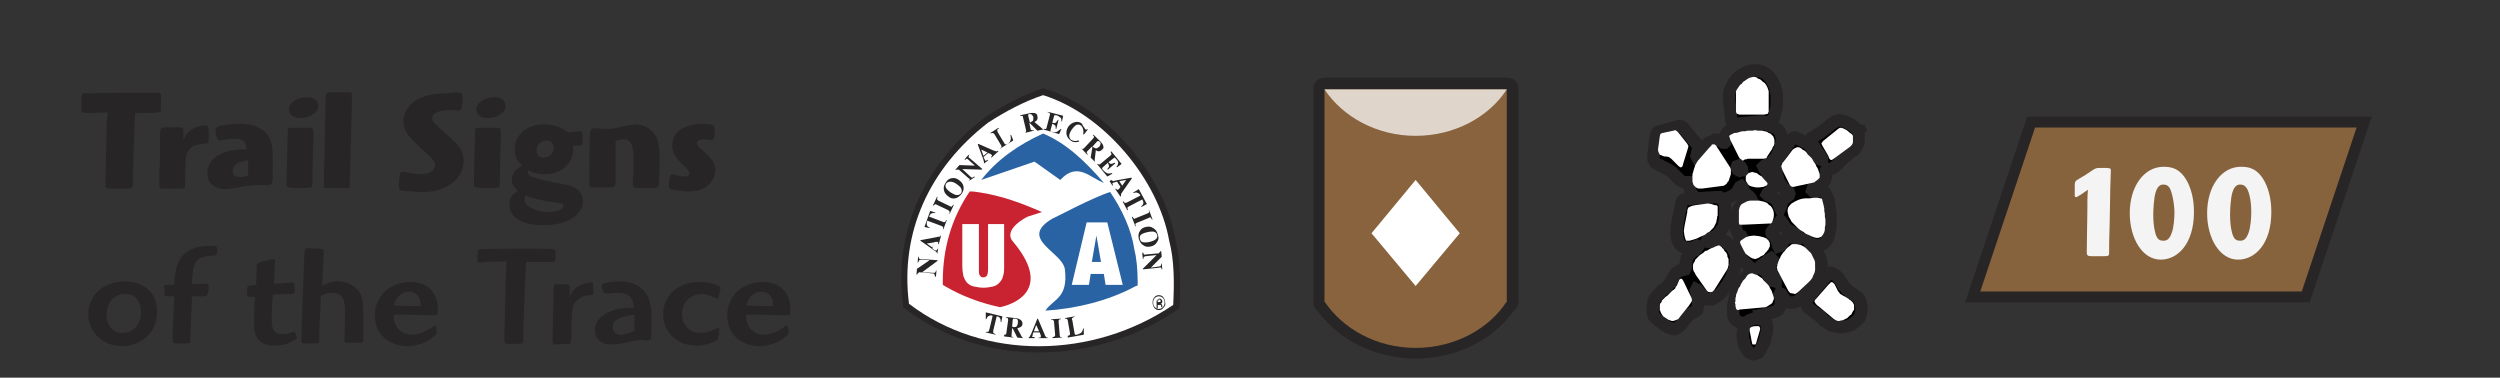 <?xml version="1.0" encoding="utf-8"?>
<!-- Generator: Adobe Illustrator 24.1.0, SVG Export Plug-In . SVG Version: 6.00 Build 0)  -->
<svg version="1.1" id="Layer_1" xmlns="http://www.w3.org/2000/svg" xmlns:xlink="http://www.w3.org/1999/xlink" x="0px" y="0px"
	 viewBox="0 0 436.2 65.9" style="enable-background:new 0 0 436.2 65.9;" xml:space="preserve">
<rect x="0" y="0" width="436.2" height="65.9" fill="#333333" stroke="none"/>
<style type="text/css">
	.st0{fill-rule:evenodd;clip-rule:evenodd;stroke:#272525;stroke-width:2.161;stroke-linecap:square;stroke-miterlimit:10;}
	
		.st1{fill-rule:evenodd;clip-rule:evenodd;fill:#FFFFFF;stroke:#FFFFFF;stroke-width:0;stroke-linecap:square;stroke-miterlimit:10;}
	
		.st2{fill-rule:evenodd;clip-rule:evenodd;fill:#918780;stroke:#272525;stroke-width:3.897;stroke-linejoin:round;stroke-miterlimit:10;}
	.st3{fill:#88633D;}
	.st4{fill-rule:evenodd;clip-rule:evenodd;fill:#FFFFFF;}
	.st5{fill-rule:evenodd;clip-rule:evenodd;fill:#DFD5CB;}
	.st6{fill:#918780;stroke:#918780;stroke-width:1.115;}
	.st7{fill:#87633D;stroke:#272525;stroke-width:1.899;}
	.st8{fill:#F4F4F4;}
	.st9{fill:#272525;}
	.st10{fill:#FFFFFF;}
	.st11{fill:#2963A3;}
	.st12{fill-rule:evenodd;clip-rule:evenodd;fill:#272525;}
	.st13{fill:#C92230;}
</style>
<g>
	<g>
		<path class="st0" d="M324.3,22.8l-0.6-0.5l-0.5-0.4l-0.5-0.3l-0.4-0.2l-0.4-0.2l-0.4-0.1l-0.4-0.1l-0.3,0l-0.3,0.1l-0.3,0.1
			l-0.3,0.2l-0.3,0.2l-0.3,0.2l-0.3,0.3l-0.4,0.3l-0.4,0.3l-0.4,0.3l-0.4,0.3l-0.5,0.3l-0.5,0.3l-0.3,0.2l-0.1,0.2l0,0.2l0.1,0.3
			l0.2,0.4l0.6,1l0.7,1l0.3,0.5l0,0.2l-0.3-0.1l-0.5-0.6l-0.8-1.1l-0.8-1l-1.8-0.9l-0.3-0.1l-0.2-0.1l-0.2,0l-0.2,0.1l-0.2,0.2
			l-0.2,0.3l-0.3,0.4l-2.1,2.9l-0.3,0.5l-0.1,0.4l0.1,0.4l0.5,1.9l0.1,0.4l0.2,0.4l0.3,0.4l0.3,0.4l0.3,0.3l0.3,0.2l0.4,0.3l0.1,0.3
			l-0.1,0.3l-0.4,0.3l-0.4,0.3l-0.3,0.4l-0.2,0.5l-0.1,0.5l-0.1,0.2l-0.1-0.2l-0.2-0.5l-0.1-0.4L310,35l-0.3-0.3l-0.3-0.2l-0.4-0.2
			l-0.5-0.2l-0.2-0.2l0.1-0.2l0.3-0.2l0.4-0.3l0.2-0.5l0-0.4l0-0.4l-0.1-0.3l-0.1-0.3l-0.2-0.3l-0.2-0.3l-0.2-0.3l-0.2-0.3l-0.2-0.3
			l-0.3-0.5l-0.1-0.2l0.2-0.2l0.3-0.1l0.2-0.1l0.3-0.1l0.3-0.2l0.3-0.3l0.3-0.3l0.3-0.4l0.2-0.4l0.2-0.4l0.2-0.5l0.2-0.5l0.1-0.5
			l0.1-0.5v-0.5l-0.1-0.4l-0.1-0.4l-0.2-0.4l-0.3-0.3l-0.4-0.3l-0.5-0.2l-0.6-0.2l-0.5-0.2l-0.2-0.2l0.2-0.2l0.5-0.1l0.4,0l0.2-0.2
			l0.2-0.4l0.1-0.4l0.1-0.4l0.1-0.4l0.1-0.4l0.1-0.5l0-0.5l0-0.5l0-0.5l0-0.5l-0.1-0.5l-0.1-0.5l-0.1-0.4l-0.2-0.4l-0.2-0.4
			l-0.2-0.4l-0.3-0.4l-0.3-0.3l-0.3-0.3l-0.4-0.2l-0.4-0.2l-0.4-0.1l-0.4-0.1l-0.4,0l-0.4,0l-0.4,0.1l-0.4,0.1l-0.4,0.2l-0.4,0.2
			l-0.4,0.2l-0.4,0.3l-0.3,0.3l-0.3,0.3l-0.3,0.4l-0.2,0.4l-0.2,0.4l-0.2,0.4l-0.1,0.4l-0.1,0.5l0,0.5l0,0.5l0.4,3.5l0.1,0.3
			l0.1,0.2l0.2,0.1l0.4,0l4.1-0.4l0.2,0l0.1,0.2l0,0.2l-0.2,0.1l-4.4,0.6l-0.3,0.1l-0.3,0.1l-0.2,0.1l-0.2,0.2l-0.2,0.2l-0.2,0.2
			l-0.1,0.2l-0.1,0.2l-0.1,0.3l0,0.3l0,0.3l0,0.3l-0.1,0.1l-0.2,0l-0.3-0.2l-0.2-0.1l-0.2-0.1l-0.2-0.1l-0.2,0l-0.2,0l-0.2,0
			l-0.2,0.1l-0.2,0.1l-0.2,0.1l-0.2,0.1l-0.2,0.1l-0.2,0.1l-0.2,0.2l-0.2,0.2l-0.2,0.2l-0.2,0.2l-0.2,0.2l-0.1,0.2l-0.1,0.2
			l-0.1,0.2l-0.4,0.6l-0.2,0.2l-0.1-0.2l0.1-0.4l0.1-0.5l0.1-0.4l0-0.4l-0.2-0.3l-2.1-2.5l-0.2-0.3l-0.2-0.2l-0.2-0.1l-0.2-0.1h-0.3
			l-0.3,0.1l-0.4,0.1l-2.5,0.7l-0.4,0.1l-0.2,0.2l-0.1,0.3l-0.1,0.4l-0.4,3.1l0,0.3l0,0.3l0,0.2l0.1,0.2l0.1,0.2l0.1,0.2l0.1,0.1
			l0.2,0.1l0.2,0.1l0.2,0.1l0.2,0.1l0.2,0.1l0.2,0.1l0.2,0.1l0.2,0.1l0.2,0.1l0.2,0.1l0.2,0.1l0.3,0.2l0.3,0.2l0.3,0.3l0.3,0.3
			l0.3,0.3l0.3,0.3l0.3,0.3l0.4,0.2l0.4,0.1l0.4,0l0.4,0l0,0.3l0,0.6l0.1,0.5l0.2,0.5l0.3,0.4l0.4,0.3l0.4,0.3l0.5,0.2l0.6,0.1
			l0.6,0.1l0.6,0l0.6,0l0.6-0.1l0.6-0.1l0.6-0.2l0.6-0.2l0.5-0.2l0.5-0.3l0.4-0.3l0.3-0.4l0.2-0.4l0.2-0.3l0.2-0.1l0.2,0.2l0.2,0.5
			l0.2,0.4l0.3,0.3l0.4,0.3l0.3,0.3l0.1,0.2l-0.2,0.1l-0.6,0.3l-0.3,0.2l-0.3,0.2l-0.3,0.3l-0.2,0.3l-0.2,0.3l-0.2,0.4l-0.1,0.4
			l-0.1,0.4l-0.1,0.4l0,0.4l0,0.4l0,0.4l0,0.4l0,0.3l0.1,0.3l0.1,0.3l0.1,0.2l0.1,0.2l0.1,0.1l0.1,0.1l0.3,0.1l0.1,0.2l-0.1,0.2
			l-0.3,0.4l-0.1,0.2l-0.1,0.2l-0.1,0.2l0,0.3l0,0.3l0,0.3l0.1,0.3l0.1,0.3l0.1,0.3l0.1,0.3l0.1,0.3l0.2,0.2l0.2,0.2l0.2,0.2
			l0.2,0.2l0.2,0.2l0.2,0.2l0.2,0.2l0.2,0.2l0.2,0.1l0.3,0.3l0.1,0.2l-0.1,0.2l-0.3,0.2l-0.3,0.2l-0.3,0.2l-0.3,0.3l-0.3,0.3
			l-0.3,0.3l-0.2,0.4l-0.2,0.4l-0.2,0.4l-0.2,0.4l-0.2,0.4l-0.2,0.5l-0.1,0.5l-0.1,0.5l-0.1,0.5l-0.1,0.4l0,0.4l0,0.4l0,0.4l0,0.4
			l0.1,0.3l0.1,0.3l0.2,0.3l0.3,0.2l0.3,0.2l0.4,0.1l0.4,0.1l0.5,0.1l0.5,0l0.5,0l0.5,0l0.5-0.1l0.5-0.1L307,55l0.5-0.1l0.5-0.1
			l0.5-0.1l0.4-0.1l0.4-0.1l0.3-0.1l0.3-0.1l0.3-0.2l0.2-0.3l0.2-0.4l0.1-0.4l0-0.5l0-0.4l-0.1-0.4l-0.1-0.3l0.1-0.2l0.2,0.1
			l0.3,0.5l0.2,0.3l0.2,0.2l0.2,0.2l0.2,0.1l0.2,0.1l0.2,0.1l0.2,0l0.2,0l0.2,0l0.3-0.1l0.2-0.1l0.2-0.1l0.3-0.1l0.2-0.2l0.2-0.2
			l0.2-0.2l0.2-0.2l0.2-0.2l0.2-0.2l0.2-0.2l0.4-0.4l0.3-0.4l0.3-0.4l0.3-0.4l0.3-0.4l0.2-0.4l0.2-0.4l0.2-0.4l0.1-0.4l0.1-0.4
			l0.1-0.4l0-0.4l0-0.4l-0.1-0.4l-0.1-0.4l-0.2-0.4l-0.2-0.4l-0.3-0.4l-0.3-0.4l-0.4-0.4l-0.3-0.3l-0.1-0.2l0.2,0l0.3,0.1l0.6,0.2
			l0.5,0l0.4-0.1l0.4-0.2l0.3-0.3l0.3-0.4l0.2-0.5l0.2-0.6l0.1-0.6l0.1-0.7l0-0.7l0-0.7l0-0.7l-0.1-0.7l-0.1-0.7l-0.1-0.6l-0.1-0.5
			l-0.2-0.5l-0.2-0.4l-0.2-0.3l-0.5-0.2l-0.5-0.1l-0.5,0.1l-0.5,0l-0.2-0.2l0.1-0.3l0.6-0.3l0.4-0.2l0.4-0.2l0.4-0.3l0.3-0.4
			l0.2-0.6l0-0.7l0-0.4l0.2-0.2l0.4-0.1l0.4-0.1l0.4-0.2l0.7-0.6l0.6-0.7l0.7-0.6l0.3-0.2l0.2-0.2l0.2-0.2l0.2-0.2l0.2-0.1l0.2-0.1
			l0.2-0.1l0.1-0.1l0.1-0.1l0.1-0.2l0.1-0.2l0.1-0.2l0.1-0.2l0.1-0.2l0.1-0.2l0-0.2l0-0.3l0-0.3l0-0.3l0-0.3v-0.5L324.3,22.8
			 M303.9,29.7l-0.3,0.1l-0.4-0.2l-0.2-0.3l0.1-0.3l0.3-0.1l0.3,0.2l0.2,0.3L303.9,29.7 M309.6,49l-0.4,0l-0.2-0.2l-0.3-0.6
			l-0.3-0.4l-0.3-0.4l-0.4-0.3l-0.4-0.3l-0.2-0.3l0.2-0.2l0.7-0.5l0.5-0.4l0.5-0.3l0.2,0.2l-0.1,0.4l-0.2,0.5l-0.1,0.4l0.1,0.7
			l0.3,0.6l0.3,0.6l0.1,0.2l0.1,0.2l0.1,0.1l0,0.1L309.6,49 M313.9,41.6l-0.5-0.1l-0.5-0.1h-0.6l-0.5,0.1l-0.5,0.4l-0.3,0.5
			l-0.2,0.3l-0.2,0.2l-0.3,0.1l-0.1-0.2l-0.1-0.5l-0.1-0.4l-0.2-0.4l-0.3-0.3l-0.3-0.3l-0.1-0.2l0-0.2l0.1-0.2l0.2-0.2l0.2-0.2
			l0.2-0.2l0.2-0.2l0.2-0.3l0.3-0.5l0.2-0.2l0.2,0.2l0.3,0.5l0.3,0.5l0.5,0.4l0.9,0.5l0.8,0.6l0.2,0.2l0,0.2L313.9,41.6z"/>
		<polygon class="st0" points="307.5,60.3 307.7,59.9 307.9,59.5 308,59.1 308.1,58.6 308.2,58.2 308.3,57.7 308.3,57.3 308.3,56.8 
			308.2,56.4 307.9,56 307.7,55.9 307.4,55.8 307.2,55.7 306.9,55.6 306.6,55.6 306.3,55.6 306,55.6 305.7,55.7 305.4,55.8 
			305.2,55.9 304.9,56.1 304.8,56.2 304.6,56.5 304.5,56.7 304.3,57 304.3,57.3 304.2,57.6 304.1,57.9 304.1,58.3 304.1,58.6 
			304.1,59 304.2,59.3 304.3,59.6 304.3,60 304.4,60.3 304.6,60.6 304.7,60.9 304.9,61.1 305,61.3 305.2,61.5 305.4,61.6 
			305.7,61.7 306,61.8 306.3,61.7 306.5,61.6 306.8,61.5 307,61.2 307.2,61 307.3,60.7 307.5,60.3 		"/>
		<polygon class="st0" points="300.9,35.3 300.6,35 300.3,34.7 300,34.4 299.7,34.4 299.2,34.4 294.8,34.7 294.5,34.7 294.2,34.8 
			293.9,34.8 293.8,34.9 293.6,35 293.5,35.2 293.4,35.4 293.3,35.7 293.3,36 292.8,38.2 292.8,38.5 292.7,38.8 292.7,39 
			292.6,39.3 292.6,39.6 292.6,40 292.6,40.3 292.5,40.6 292.6,40.9 292.6,41.2 292.6,41.5 292.7,41.8 292.8,42 292.9,42.3 
			293,42.5 293.2,42.7 293.4,42.9 293.6,43 293.9,43.2 294.2,43.2 294.6,43.3 295.1,43.3 295.8,43 296.1,42.9 296.3,43 296.1,43.3 
			295.7,43.7 295.4,43.8 295.2,44 295,44.2 294.8,44.4 294.6,44.6 294.5,44.8 294.3,45.1 294.3,45.3 294.2,45.6 294.2,45.8 
			294.1,46.1 294.2,46.4 294.1,46.8 294,47 293.6,47.1 293.1,47.2 292.8,47.4 292.5,47.6 292.3,47.8 292.1,48.1 292,48.4 
			291.8,48.7 291.6,49 291.5,49.3 291.2,49.6 290.9,49.9 290.7,50.2 290.4,50.4 290.1,50.6 289.9,50.8 289.7,51 289.5,51.2 
			289.3,51.4 289.1,51.6 289,51.8 288.9,51.9 288.7,52.1 288.6,52.4 288.5,52.6 288.5,52.9 288.4,53.2 288.4,53.5 288.4,53.8 
			288.4,54.2 288.4,54.7 288.6,55.2 289,55.6 289.6,56.1 290.2,56.6 290.7,56.9 291.2,57.2 291.6,57.3 291.9,57.4 292.2,57.4 
			292.5,57.3 292.7,57.2 292.9,57 293.1,56.8 293.4,56.6 293.6,56.3 293.8,56 294,55.7 294.3,55.4 294.6,55.1 294.9,54.8 
			295.3,54.6 295.8,54.3 296.1,54.1 296.2,53.7 296.3,53 296.3,52.4 296.2,51.8 296,51.2 295.9,50.7 296,50.5 296.2,50.6 
			296.7,51.2 297.1,51.6 297.4,52 297.9,52.2 298.3,52.2 298.7,52.2 299,52 299.4,51.8 299.7,51.6 300.1,51.3 300.4,51 300.7,50.6 
			301,50.2 301.3,49.8 301.6,49.3 301.8,48.9 302.1,48.4 302.3,47.9 302.4,47.5 302.6,47 302.7,46.6 302.8,46.2 302.9,45.8 
			302.9,45.5 303,45.2 302.9,44.9 302.9,44.6 302.8,44.3 302.7,44 302.5,43.7 302.4,43.4 302.2,43.2 302,42.9 301.7,42.7 
			301.5,42.5 301.2,42.3 301,42.1 300.7,42 300.4,41.9 300.1,41.8 299.8,41.8 299.5,41.8 299.2,41.9 298.9,42 298.4,42.2 298,42.2 
			297.8,42.1 297.9,41.9 298.3,41.7 298.5,41.6 298.7,41.6 298.9,41.5 299.1,41.3 299.3,41.2 299.5,41.1 299.7,40.9 299.8,40.8 
			300,40.6 300.2,40.4 300.3,40.2 300.4,40 300.6,39.8 300.7,39.6 300.8,39.4 300.8,39.1 300.9,38.9 300.9,38.7 301,38.5 301,38.2 
			301,35.8 300.9,35.3 		"/>
		<polygon class="st0" points="315.6,51.8 315.4,52.1 315.3,52.3 315.2,52.6 315.2,52.8 315.2,53 315.2,53.2 315.3,53.4 315.4,53.6 
			315.6,53.8 315.8,53.9 316,54.1 316.2,54.2 316.4,54.4 316.6,54.5 316.8,54.7 317.1,54.8 317.3,55 317.5,55.1 317.6,55.3 
			317.8,55.4 318.2,55.9 318.7,56.2 319.1,56.5 319.6,56.8 320.1,56.9 320.6,57 321.1,57.1 321.6,57 322.1,57 322.6,56.8 323,56.7 
			323.4,56.4 323.8,56.1 324.1,55.8 324.4,55.5 324.6,55 324.7,54.6 324.8,54.1 324.8,53.6 324.7,53.1 324.6,52.6 324.4,52.2 
			324.2,51.9 323.9,51.7 323.5,51.4 323.2,51.2 322.8,51 322.5,50.7 322.2,50.5 321.9,50.1 321.6,49.8 321.4,49.4 321.2,49.1 
			321,48.8 320.7,48.4 320.4,48.1 320.1,47.9 319.7,47.7 319.3,47.6 319.1,47.7 318.9,47.9 315.6,51.8 		"/>
		<polygon class="st1" points="306.3,60.1 306.1,60.1 305.8,60.1 305.7,59.9 305.3,57.8 305.3,57.5 305.3,57.3 305.5,57.1 305.7,57 
			306.2,56.9 306.6,56.9 306.9,56.9 307.1,57.2 307.1,57.5 306.4,59.9 306.3,60.1 		"/>
		<polygon class="st1" points="294.9,51.5 295.1,51.9 295.2,52.2 295.2,52.5 295.1,52.7 294.9,53 294.7,53.3 293.1,55.3 292.8,55.7 
			292.5,55.8 292,56 291.7,56 291.4,55.9 291.1,55.8 290.8,55.6 290.5,55.4 290.2,55.2 290,54.9 289.8,54.6 289.7,54.3 289.6,54.1 
			289.6,53.7 289.6,53.5 289.6,53.2 289.7,52.9 289.9,52.7 290,52.4 290.2,52.2 290.4,52 290.6,51.8 290.9,51.6 291.1,51.4 
			291.4,51.1 291.6,50.9 291.8,50.7 292.1,50.5 292.3,50.3 292.4,50 292.6,49.8 292.7,49.5 292.8,49.3 293,48.8 293.3,48.6 
			293.5,48.7 293.7,49 294.9,51.5 		"/>
		<polygon class="st1" points="317.1,53.3 316.8,53 316.7,52.8 316.6,52.7 316.6,52.5 316.7,52.3 316.9,52.1 319,49.7 319.4,49.3 
			319.6,49.2 319.8,49.3 320.1,49.6 320.4,50.2 320.7,50.8 321.1,51.3 321.3,51.4 321.6,51.6 321.8,51.7 322,51.8 322.3,52 
			322.5,52.1 322.7,52.3 322.9,52.4 323.1,52.6 323.3,52.8 323.4,53 323.5,53.2 323.5,53.4 323.5,53.7 323.5,54 323.4,54.2 
			323.3,54.3 323.2,54.5 323.1,54.7 323,54.9 322.8,55 322.6,55.2 322.5,55.3 322.3,55.5 322.1,55.6 321.9,55.7 321.7,55.8 
			321.5,55.9 321.3,55.9 321,56 320.8,56 320.6,56 320.4,55.9 320.2,55.8 320,55.7 317.5,53.6 317.1,53.3 		"/>
		<polygon class="st1" points="303.6,54 303.2,54.1 303,54 302.9,53.8 302.8,53.4 302.8,53.1 302.7,52.8 302.8,52.6 302.8,52.3 
			302.8,52 302.9,51.7 302.9,51.5 303,51.2 303.1,51 303.2,50.7 303.3,50.4 303.4,50.2 303.6,50 303.7,49.7 303.8,49.5 304,49.2 
			304.1,49 304.3,48.8 304.5,48.6 304.7,48.3 304.9,48 305.2,47.8 305.5,47.7 305.8,47.7 306,47.8 306.3,47.9 306.6,48 306.9,48.2 
			307.2,48.4 307.5,48.6 307.7,48.9 308,49.2 308.2,49.4 308.5,49.7 308.7,50 308.9,50.4 309.1,50.7 309.2,51 309.3,51.3 
			309.4,51.6 309.5,51.9 309.5,52.2 309.4,52.4 309.3,52.7 309.2,52.9 308.6,53.3 308.1,53.6 303.6,54 		"/>
		<polygon class="st1" points="313.4,51.2 313.2,51.3 312.8,51.2 312.7,51.2 312.3,51.1 312,50.7 310.1,47.1 310.1,46.9 310,46.7 
			310.1,46.4 310.1,46.2 310.2,45.9 310.3,45.6 310.4,45.3 310.6,45 310.7,44.7 310.9,44.4 311.1,44.1 311.4,43.8 311.6,43.5 
			311.8,43.3 312,43.1 312.3,42.9 312.5,42.7 312.7,42.6 312.9,42.6 313.1,42.6 313.5,42.6 313.9,42.7 314.3,42.8 314.7,43 
			315.1,43.3 315.4,43.6 315.7,43.9 316,44.2 316.2,44.6 316.4,45 316.6,45.4 316.7,45.8 316.7,46.3 316.7,46.7 316.7,47.1 
			316.6,47.6 316.4,48 316.2,48.5 315.9,48.9 315.5,49.3 313.8,50.9 313.4,51.2 		"/>
		<polygon class="st1" points="299.1,50.6 298.8,50.9 298.4,51 298,50.9 297.8,50.7 295.9,48 295.7,47.6 295.5,47.3 295.4,46.9 
			295.4,46.5 295.4,46.2 295.5,45.9 295.7,45.6 295.8,45.3 296.1,45 296.3,44.8 296.6,44.5 296.9,44.3 297.2,44.1 297.5,43.8 
			297.9,43.7 298.2,43.5 298.6,43.3 298.9,43.2 299.3,43 299.6,42.9 299.9,42.8 300.1,42.9 300.4,43.1 300.5,43.3 300.7,43.4 
			300.8,43.6 300.9,43.8 301.1,44 301.2,44.1 301.3,44.3 301.4,44.6 301.4,44.8 301.5,45 301.6,45.2 301.6,45.4 301.6,45.6 
			301.6,45.8 301.6,46 301.6,46.3 301.5,46.5 301.5,46.7 301.4,46.9 301.3,47.1 299.1,50.6 		"/>
		<polygon class="st1" points="306,41.1 306.9,41.2 307.7,41.4 308.2,41.6 308.6,42 308.7,42.2 308.8,42.4 308.8,42.6 308.8,42.8 
			308.8,43 308.7,43.2 308.6,43.4 308.5,43.6 308.3,43.8 308.2,44 308,44.1 307.9,44.3 307.7,44.5 307.5,44.6 307.3,44.7 
			307.1,44.8 307,44.9 306.8,45 306.3,45.2 305.8,45.1 305.4,44.9 305,44.6 304.6,44.3 304.3,43.8 304.1,43.4 303.9,43 303.7,42.6 
			303.6,42.3 303.7,42 304,41.8 304.6,41.4 305.2,41.2 306,41.1 		"/>
		<polygon class="st1" points="298,35.5 298.6,35.6 299.2,35.8 299.5,35.8 299.7,36 299.7,36.4 299.7,36.7 299.7,37 299.7,37.3 
			299.7,37.6 299.6,37.8 299.6,38.1 299.5,38.4 299.5,38.6 299.4,38.9 299.3,39.1 299.2,39.3 299.1,39.5 299,39.7 298.8,39.9 
			298.6,40.1 298.4,40.3 298.2,40.5 297.9,40.6 297.7,40.8 297.4,41 296.7,41.3 296.1,41.6 295.5,41.8 294.8,42 294.4,42 294.2,42 
			294.1,41.8 294,41.5 293.9,41.1 293.8,40.3 293.9,39.5 294.4,37 294.4,36.7 294.5,36.4 294.6,36.2 294.8,36.1 295,36 295.3,35.9 
			295.8,35.8 298,35.5 		"/>
		<polygon class="st1" points="314.3,34.7 315,34.6 315.8,34.6 316.5,34.5 317.2,34.5 317.6,34.6 317.9,34.7 318,35.1 318.1,35.5 
			318.2,35.9 318.3,36.4 318.3,36.8 318.4,37.3 318.4,37.8 318.5,38.3 318.5,38.7 318.5,39.2 318.4,39.7 318.4,40.1 318.3,40.5 
			318.1,40.9 317.8,41.3 317.3,41.5 316.9,41.5 316.5,41.4 316,41.2 315.6,41 315.1,40.8 314.7,40.5 314.2,40.2 313.8,39.9 
			313.4,39.5 313,39.1 312.6,38.7 312.4,38.3 312.1,37.8 312,37.4 311.9,37 311.9,36.6 312,36.2 312.3,35.8 312.6,35.5 313.1,35.2 
			313.7,34.9 314.3,34.7 		"/>
		<polygon class="st1" points="304.3,39.2 303.8,39.2 303.5,39.2 303.4,38.9 303.4,38.6 303.4,36.7 303.5,36.3 303.6,36 303.8,35.7 
			304.1,35.5 304.5,35.3 304.9,35.1 305.4,35 305.9,35 306.4,35 306.9,35 307.4,35.1 307.8,35.2 308.3,35.4 308.6,35.7 309,36 
			309.2,36.3 309.4,36.7 309.5,37.2 309.5,37.7 309.4,38.2 309.2,38.8 309,39 308.7,39 304.3,39.2 		"/>
		<polygon class="st1" points="301.8,29.1 301.9,29.3 302,29.6 302,29.8 302,30.1 302,30.4 301.9,30.7 301.8,31 301.7,31.3 
			301.6,31.6 301.4,31.8 301.3,32 301.1,32.2 300.9,32.3 300.8,32.4 297,32.9 296.7,32.9 296.3,32.9 296.1,32.8 295.9,32.7 
			295.7,32.5 295.5,32.3 295.4,32 295.3,31.7 295.3,31.4 295.3,31.1 295.3,30.8 295.3,30.4 295.4,30.1 295.5,29.7 295.6,29.4 
			295.7,29.1 295.8,28.8 295.9,28.6 296.1,28.3 296.2,28.1 298.2,25.8 298.4,25.6 298.6,25.4 298.7,25.2 298.9,25.2 299,25.2 
			299.2,25.2 299.3,25.3 299.5,25.5 299.6,25.7 299.8,26 301.8,29.1 		"/>
		<polygon class="st1" points="307.9,32.5 307.7,32.6 307,32.7 306.4,32.7 305.9,32.6 305.5,32.5 305.1,32.3 304.9,32 304.7,31.7 
			304.6,31.5 304.6,31.2 304.6,30.9 304.7,30.6 304.9,30.4 305.1,30.2 305.4,30.1 305.7,30 306.1,30.1 306.5,30.2 306.9,30.5 
			307.4,30.8 307.9,31.4 308.2,31.7 308.4,32 308.4,32.1 308.3,32.3 308,32.5 307.9,32.5 		"/>
		<polygon class="st1" points="311.2,30.1 311,29.7 310.9,29.4 310.8,29.1 310.8,28.9 310.9,28.7 311,28.4 311.2,28.2 312.8,26.1 
			313.1,25.9 313.5,25.7 313.9,25.7 314.3,25.9 314.5,26.1 314.7,26.2 315,26.4 315.2,26.6 315.4,26.9 315.6,27.1 315.9,27.4 
			316.1,27.6 316.3,27.9 316.4,28.1 316.6,28.4 316.8,28.7 316.9,29 317.1,29.3 317.2,29.5 317.3,29.8 317.4,30.1 317.5,30.4 
			317.5,30.7 317.5,31 317.3,31.2 317.1,31.4 316.8,31.6 316.6,31.8 316.2,31.9 313.4,32.5 313,32.6 312.7,32.6 312.5,32.5 
			312.3,32.3 312.1,31.9 311.2,30.1 		"/>
		<polygon class="st1" points="289.6,23.8 289.7,23.4 289.8,23.3 290.1,23.2 292,22.8 292.3,22.7 292.6,22.9 292.9,23.2 294.4,25.1 
			294.6,25.5 294.5,25.9 293.7,28.5 293.6,28.9 293.5,29.1 293.3,29.2 293.2,29.2 292.9,29 292.6,28.7 292.1,28.2 291.6,27.7 
			291.2,27.4 290.7,27.3 290.4,27.3 290.1,27.2 289.9,27.1 289.6,27 289.5,26.8 289.4,26.6 289.3,26.3 289.3,26 289.6,23.8 		"/>
		<polygon class="st1" points="317.8,25 318.1,24.6 320.7,22.5 321,22.3 321.3,22.3 321.6,22.4 322.2,22.7 322.8,23.2 323.1,23.4 
			323.3,23.7 323.3,24.1 323.3,24.5 323.3,24.9 323.1,25.3 322.8,25.6 319.8,27.8 319.6,27.9 319.4,27.9 319.2,27.7 319,27.2 
			317.9,25.3 317.8,25 		"/>
		<polygon class="st1" points="305.2,27.7 304.9,27.7 304.7,27.8 304.5,27.8 304.3,27.9 304.2,28 304,28 303.9,27.9 303.8,27.8 
			303.6,27.7 303.4,27.4 303.2,27 301.9,24.4 301.8,24 301.7,23.8 301.8,23.6 302,23.5 302.4,23.3 302.6,23.2 302.9,23.2 
			303.3,23.1 303.6,23 304,22.9 304.5,22.9 304.9,22.8 305.3,22.8 305.8,22.8 306.2,22.7 306.7,22.8 307.1,22.8 307.5,22.8 
			307.9,22.9 308.3,23 308.6,23.2 308.9,23.3 309.1,23.5 309.4,23.8 309.5,24.1 309.6,24.4 309.6,24.7 309.6,25.1 309.5,25.4 
			309.3,25.7 309.2,26 309,26.3 308.8,26.6 308.6,26.9 308.4,27.2 308.2,27.6 307.7,27.7 305.2,27.7 		"/>
		<polygon class="st1" points="303.2,19.9 303,19.8 302.9,19.5 302.9,19 302.9,16.2 302.9,15.9 303,15.7 303.2,15.4 303.4,15.1 
			303.6,14.8 303.9,14.6 304.1,14.3 304.4,14.1 304.7,13.9 305,13.7 305.2,13.6 305.5,13.5 306,13.4 306.5,13.5 306.7,13.7 
			307,13.8 307.2,13.9 307.4,14.1 307.6,14.3 307.8,14.4 308,14.6 308.2,14.9 308.3,15.1 308.4,15.3 308.5,15.6 308.6,15.9 
			308.6,16.2 308.6,19.5 308.5,19.7 308.4,19.9 308.2,19.9 307.8,20 307.1,20 303.5,20 303.2,19.9 		"/>
	</g>
	<g>
		<path class="st2" d="M263,52.6v-37h0c0,0,0,0,0-0.1h-31.9c0,0,0,0,0,0.1h0v37h0c0,0,0,0,0,0v0.1h0.1c3.2,4.7,9.1,7.9,15.8,7.9
			c6.8,0,12.7-3.2,15.8-7.9h0.1V52.6C263,52.6,263,52.6,263,52.6L263,52.6z"/>
		<rect x="231.1" y="15.6" class="st3" width="31.8" height="37.1"/>
		<polygon class="st4" points="254.7,40.7 247,49.9 239.3,40.7 247,31.4 		"/>
		<path class="st5" d="M231.1,15.6c3.2,4.8,9.1,8.1,15.9,8.1s12.8-3.3,15.9-8.1H231.1z"/>
		<path class="st3" d="M231.1,52.6c3.2,4.8,9.1,8.1,15.9,8.1s12.8-3.3,15.9-8.1H231.1z"/>
	</g>
	<g>
		<polygon class="st6" points="402.3,51.8 344.2,51.8 354.4,21.3 412.5,21.3 		"/>
		<polygon class="st7" points="402.3,51.8 344.2,51.8 354.4,21.3 412.5,21.3 		"/>
		<g>
			<path class="st8" d="M368.1,38.8c-0.1,3.5-0.1,3.6-0.1,5.1c0,0.7,0,0.8-0.9,0.8h-2.2c-0.7,0-0.8-0.2-0.8-0.7c0-1.6,0.1-6,0.1-6.9
				c0-1.9,0-2.7,0.1-4c-0.4,0.3-1.8,1.3-2.1,1.3c-0.1,0-0.2-0.1-0.2-0.3c0-0.5,0-0.7,0-1.5c0-0.9,0-1,0.9-1.5
				c0.4-0.2,1.5-0.9,2.2-1.4c0.5-0.3,0.6-0.4,1.3-0.4c1.9,0,1.9,0,1.9,0.5c0,0.5-0.1,2.6-0.1,3.1L368.1,38.8z"/>
			<path class="st8" d="M377,45.3c-3.2,0-5.4-3.7-5.4-8.1c0-4.7,2.5-8.1,5.9-8.1c1.3,0,2.9,0.2,4.2,2.7c0.8,1.6,1.1,3.4,1.1,5.2
				C382.8,42.5,380,45.3,377,45.3z M378.5,32.7c-0.3-0.4-0.6-0.5-1.1-0.5c-0.7,0-1.1,0.7-1.3,1.4c-0.3,1-0.4,3-0.4,3.9
				c0,1,0.1,2.2,0.3,2.9c0.3,1.4,0.8,1.6,1.5,1.6c0.5,0,1-0.2,1.4-1.3c0.4-1,0.5-2.7,0.5-3.8C379.3,34.7,378.8,33.1,378.5,32.7z"/>
			<path class="st8" d="M390.5,45.3c-3.2,0-5.4-3.7-5.4-8.1c0-4.7,2.5-8.1,5.9-8.1c1.3,0,2.9,0.2,4.2,2.7c0.8,1.6,1.1,3.4,1.1,5.2
				C396.3,42.5,393.5,45.3,390.5,45.3z M391.9,32.7c-0.3-0.4-0.6-0.5-1.1-0.5c-0.7,0-1.1,0.7-1.3,1.4c-0.3,1-0.4,3-0.4,3.9
				c0,1,0.1,2.2,0.3,2.9c0.3,1.4,0.8,1.6,1.5,1.6c0.5,0,1-0.2,1.4-1.3c0.4-1,0.5-2.7,0.5-3.8C392.8,34.7,392.3,33.1,391.9,32.7z"/>
		</g>
	</g>
	<g>
		<path class="st9" d="M16.4,19.7c-0.5,0-1.3,0-1.4,0c-0.6,0-0.8-0.1-0.8-0.7c0-0.6,0-2.3,0.1-2.5c0.1-0.2,0.2-0.2,1-0.2
			c1.3-0.1,6.8-0.1,7.4-0.1c1.9,0,3.6,0,4.9,0c0.4,0,0.5,0.1,0.5,0.6v2.3c0,0.2,0,0.4-0.4,0.5c-0.4,0.1-0.7,0.1-2.1,0.1l-2,0
			c-0.1,1.3-0.4,7.8-0.4,12c0,1,0,1.2-1.1,1.2c-0.4,0-2.1,0-2.5,0c-1.1,0-1.2-0.1-1.2-0.7c0,0,0.1-4.7,0.1-5.1
			c0.1-5.2,0.1-5.7,0.3-7.5L16.4,19.7z"/>
		<path class="st9" d="M32,24.4c0.4-0.8,0.9-1.7,2.2-2.2c0.7-0.3,1.4-0.3,1.7-0.3c0.5,0,0.5,0.3,0.5,1.3c0,0.1,0,0.7,0,1.5
			c0,0.2-0.1,0.3-0.3,0.3c-0.2,0-1.1,0.1-1.4,0.2c-1.8,0.3-2.2,1.6-2.3,2.6c0,0.6-0.1,1.5-0.1,3.3c0,0.2,0,1.2,0,1.4
			c0,0.4-0.3,0.4-1.1,0.4c-0.8,0-1.6,0-2.4,0c-0.8,0-1,0-1-0.7c0-0.6,0-3.2,0.1-3.8c0-3.7,0-5.3,0.1-5.8c0.1-0.2,0.1-0.4,1.6-0.4
			c0.4,0,2,0,2.2,0.1c0.2,0.1,0.2,0.5,0.2,0.7L32,24.4z"/>
		<path class="st9" d="M41,24.2c-1.3,0-2.4,0.3-2.7,0.3c-0.3,0-0.3-0.2-0.5-0.6c0-0.1-0.2-0.8-0.2-1.2c0-0.3,0.1-0.5,0.7-0.7
			c0.4-0.1,1.9-0.4,3.3-0.4c1.8,0,3.7,0.3,4.9,1.7c0.9,1,1.1,2.3,1.1,4.8c0,0.3,0,3.2-0.1,3.6c-0.1,0.5-0.4,0.6-0.8,0.6
			c-0.8,0-1.5,0-2.1,0c-1.8,0-4,0.7-5.2,0.7c-0.6,0-2-0.1-2.7-1.1c-0.4-0.5-0.5-1.2-0.5-1.7c0-1.7,1.4-4.3,6.8-4.1
			C43,24.9,42.6,24.2,41,24.2z M40.6,29.9c0,0.5,0.4,1,1.3,1c0.3,0,0.6,0,1.4-0.3c0-1.7,0-1.9,0-2.6C41.9,28.1,40.6,28.6,40.6,29.9z
			"/>
		<path class="st9" d="M54.6,26.8c0,0.7-0.1,3.9-0.1,4.6c0,0.9,0,1.2-0.3,1.3c-0.3,0.1-1.4,0.1-1.9,0.1c-2.2,0-2.3-0.1-2.3-0.7
			c0-1.9,0.2-8.9,0.2-9.3c0-0.5,0.1-0.5,1.3-0.5h2.7c0.4,0,0.5,0.3,0.5,1.2L54.6,26.8z M55.5,18.5c0,1.4-1.9,2.1-3.1,2.1
			c-1.4,0-2-0.8-2-1.5c0-1.3,1.7-2.1,3-2.1C54.7,16.9,55.5,17.5,55.5,18.5z"/>
		<path class="st9" d="M59.1,16.1l1,0c1,0,1.1,0,1.2,0.1c0.1,0.1,0.1,0.2,0.1,1.1c0,0.4,0,1.2-0.2,7.6c0,0.8-0.2,7.4-0.2,7.7
			c-0.1,0.2-0.2,0.2-0.7,0.2l-1.4,0c-0.3,0-1.9,0-2.1,0c-0.2,0-0.3-0.2-0.3-0.4c0-0.3,0-0.7,0.1-4.4c0-1.6,0.2-8.5,0.2-9.9
			c0-1.4,0-1.6,0.2-1.8c0.1-0.1,0.3-0.2,1-0.2L59.1,16.1z"/>
		<path class="st9" d="M80.7,16.7c0,0.3,0,0.9-0.1,1.7c-0.1,0.6-0.1,0.9-0.6,0.9c-0.3,0-0.7-0.1-1.7-0.1c-1.5,0-2.9,0.5-2.9,1.4
			c0,0.6,0.3,0.8,1.9,2.3c2.4,2.1,3.6,3.1,3.6,5.2c0,2.8-2.7,5.4-7.1,5.4c-1,0-2.2-0.1-3.4-0.2c-0.7-0.1-0.8-0.3-0.8-0.9
			c0-0.4,0.1-1.9,0.2-2.2c0.1-0.2,0.2-0.2,0.5-0.2c0.4,0,1.9,0.4,3.2,0.4c1.1,0,2.4-0.5,2.4-1.6c0-0.7-0.2-0.9-2.4-2.9
			c-2.5-2.3-3.1-3.2-3.1-4.7c0-2.1,1.7-4.9,7.3-4.9C80.2,16,80.7,16.1,80.7,16.7z"/>
		<path class="st9" d="M87.3,26.8c0,0.7-0.1,3.9-0.1,4.6c0,0.9,0,1.2-0.3,1.3c-0.3,0.1-1.4,0.1-1.9,0.1c-2.2,0-2.3-0.1-2.3-0.7
			c0-1.9,0.2-8.9,0.2-9.3c0-0.5,0.1-0.5,1.3-0.5h2.7c0.4,0,0.5,0.3,0.5,1.2L87.3,26.8z M88.2,18.5c0,1.4-1.9,2.1-3.1,2.1
			c-1.4,0-2-0.8-2-1.5c0-1.3,1.7-2.1,3-2.1C87.4,16.9,88.2,17.5,88.2,18.5z"/>
		<path class="st9" d="M101.3,22.9c0.2,0,0.3,0,0.3,0.4c0,0.7,0.1,1.3,0.1,1.5c0,0.3-0.1,0.5-0.3,0.6c-0.2,0-1.2,0-1.4,0
			c0,0.7,0.1,1.3-0.3,2.2c-0.4,1-1.7,2.8-4.6,2.8c-1.5,0-2.3-0.4-2.9-0.7c-0.1,0.1-0.1,0.2-0.1,0.4c0,0.7,1,0.9,3,1.4
			c0.6,0.1,3.3,0.7,3.9,0.8c1.2,0.3,2.7,0.9,2.7,2.8c0,2.6-3.1,4.2-6.9,4.2c-2.2,0-5.9-0.5-5.9-3.7c0-1.3,0.6-1.8,1.5-2.3
			c-0.4-0.4-1.1-0.9-1.1-1.9c0-1.5,1.3-2.2,1.8-2.5c-0.5-0.5-1.3-1.3-1.3-2.8c0-2.3,1.8-4.4,5.1-4.4c2.3,0,3.6,1,4.2,1.4
			C99,23.1,101.1,22.9,101.3,22.9z M91.5,34.8c0,1.1,1.8,2.2,4.1,2.2c1.2,0,2.7-0.3,2.7-1.1c0-0.4-0.3-0.4-1.5-0.6
			c-1.7-0.2-3.6-0.6-5.1-1.2C91.7,34.3,91.5,34.5,91.5,34.8z M93.6,26.2c0,1.3,1,1.3,1.3,1.3c0.8,0,1.7-0.5,1.7-1.7
			c0-1.3-1-1.3-1.3-1.3C94.3,24.6,93.6,25.3,93.6,26.2z"/>
		<path class="st9" d="M114.5,23.9c0.6,1.2,0.6,3.1,0.6,4.2c0,1.4-0.1,4.1-0.2,4.3c-0.2,0.4-0.5,0.4-2.2,0.4c-0.3,0-1.4,0-1.7,0
			c-0.4,0-0.6-0.1-0.6-0.7c0-0.5,0.1-1.3,0.1-1.8c0-1,0-2.3,0-3.3c0-1.5-0.4-2.7-1.6-2.7c-0.5,0-1,0.1-1.5,0.3c0,1.1,0,6.3,0,6.7
			c0,1.3,0,1.4-1.5,1.4c-0.7,0-1.3,0-2,0c-1,0-1.1-0.1-1.1-0.8c0-1.2,0.1-6.6,0.1-7.7c0-1.7,0.2-1.8,0.9-1.8c0.3,0,1.9,0.1,2.2,0.1
			c0.9,0,1.4-0.1,2.5-0.4c1.3-0.3,1.9-0.4,2.5-0.4C111.8,21.8,113.5,22,114.5,23.9z"/>
		<path class="st9" d="M124.7,22.8c0,0.5,0,0.8-0.1,1.2c-0.1,0.3-0.2,0.4-0.5,0.4c-0.4,0-0.7-0.1-1.4-0.1c-0.8,0-1.1,0.3-1.1,0.7
			c0,0.4,0.2,0.6,1.5,1.7c1.5,1.3,1.7,2.3,1.7,3c0,1.2-0.9,3.7-4.6,3.7c-1.1,0-2.3-0.2-2.8-0.3c-0.7-0.2-0.7-0.3-0.7-0.6
			c0-0.3,0.1-1.1,0.2-1.6c0.1-0.3,0.1-0.5,0.3-0.5c0.5,0,1.3,0.4,2.2,0.4c0.3,0,0.9,0,0.9-0.6c0-0.3-0.1-0.4-1.3-1.6
			c-1.7-1.6-1.7-2.7-1.7-3.3c0-2.1,1.8-3.7,5.5-3.7C124.7,21.7,124.7,21.8,124.7,22.8z"/>
		<path class="st9" d="M27.4,54.4c0,3.8-3,6-6.1,6c-3.4,0-5.9-2.5-5.9-5.6c0-2.9,2.2-5.7,6.6-5.7C24.7,49.2,27.4,50.7,27.4,54.4z
			 M18.6,54.9c0,2.1,1.2,3.2,2.8,3.2c2,0,3.2-1.7,3.2-3.6c0-1.2-0.5-3.2-2.7-3.2C19.2,51.3,18.6,53.6,18.6,54.9z"/>
		<path class="st9" d="M28.6,50.2c0-0.4,0.1-0.5,0.7-0.5c0.4,0,0.7,0,1.1,0c0.1-2.6,0.4-6.8,6.2-6.8c1.3,0,1.3,0.2,1.3,0.4
			c0,1.3-0.2,1.3-0.7,1.3c-1,0-2.4,0.2-3,1.1c-0.7,0.9-0.7,3.5-0.7,3.9c0.4,0,2-0.1,2.3-0.1c0.3,0,0.6,0,0.6,0.6
			c0,1.6-0.5,1.6-0.8,1.6h-2.1c-0.1,2-0.2,5.3-0.3,7.2c0,0.9,0,1-0.6,1c-0.3,0-1.8,0-2,0c-0.4,0-0.5-0.1-0.5-0.7
			c0-1.2,0.3-7,0.3-7.5c-1.5,0-1.7,0-1.7-0.5V50.2z"/>
		<path class="st9" d="M44.3,56.3c0-1.5,0.1-3,0.2-4.5c-0.4,0-0.9,0-1.1,0c-0.3,0-0.3-0.1-0.3-0.7c0-0.6,0-1.1,0.2-1.2
			c0.2-0.1,1.1-0.2,1.4-0.2c0-0.5,0.1-3,0.1-3.5c0-0.3,0.3-0.4,1.9-0.8c0.7-0.1,0.9-0.2,1-0.2c0.2,0,0.3,0.1,0.3,0.4
			c0,0.6-0.2,3.3-0.2,3.9c0.8,0,2.5-0.2,3.1-0.2c0.4,0,0.5,0.1,0.5,0.6v1c0,0.3-0.1,0.4-1.1,0.4c-0.6,0-2.3,0.1-2.7,0.1
			c-0.1,1.4-0.2,2.8-0.2,4.1c0,1.4,0,2.8,2,2.8c0.9,0,1.7-0.4,1.9-0.4c0.2,0,0.5,0.9,0.5,1c0,0.4-1.9,1.4-3.7,1.4
			C44.3,60.5,44.3,57.3,44.3,56.3z"/>
		<path class="st9" d="M55.8,43.4c0.6,0,0.7,0.2,0.7,0.6c0,0-0.2,4.5-0.3,5.9c0.7-0.4,1.4-0.8,2.7-0.8c1.9,0,3.4,1,4,2.2
			c0.5,1.1,0.5,1.9,0.5,6l0,1.1c0,1.4,0,1.4-0.6,1.4l-1.6,0c-1.1,0-1.1,0-1.1-0.4c0-0.7,0.1-3.8,0.1-4.4c0-2.2,0-3.9-2.3-3.9
			c-0.7,0-1.2,0.2-1.9,0.5c-0.1,2.2-0.3,5.3-0.3,7.4c0,0.9,0,0.9-1,0.9c-0.2,0-1.6,0-1.8,0c-0.3,0-0.3-0.2-0.3-0.5
			c0-3,0.3-9.6,0.5-14.8c0-1.2,0.2-1.3,0.7-1.3L55.8,43.4z"/>
		<path class="st9" d="M71.9,58.4c1.1,0,2.1-0.4,3-1c0.1-0.1,0.9-0.6,1-0.6c0.1,0,0.1,0.1,0.2,0.3c0,0.1,0.1,0.7,0.1,0.8
			c0,0.2,0,0.4-0.6,0.9c-1.3,1-2.9,1.6-4.5,1.6c-2.3,0-5.7-1.4-5.7-5.3c0-3.8,3-5.9,6.2-5.9c3.4,0,4.8,2.3,4.8,4.7
			c0,0.1,0,0.8-0.1,1c0,0.1-0.6,0.1-0.9,0.1c-0.7,0-4.1-0.1-4.8-0.1c-0.6,0-1,0-1.9,0C68.6,57.5,70.5,58.4,71.9,58.4z M73.4,53.4
			c0-0.4,0-0.9-0.2-1.3c-0.3-0.7-0.9-1.2-1.8-1.2c-0.4,0-2.1,0.1-2.7,2.4C70.3,53.4,70.5,53.4,73.4,53.4z"/>
		<path class="st9" d="M83.7,45.8c-0.3,0-0.4-0.2-0.4-0.5c0-0.2,0-1.5,0.1-1.6c0.1-0.2,0.4-0.2,0.7-0.2c1.4-0.1,2.2-0.1,6-0.1l3.5,0
			c0.4,0,2.7,0,3,0.1c0.3,0,0.3,0.3,0.3,0.4l0,1.3c0,0.3-0.1,0.5-0.9,0.5h-4.2c-0.1,1.6-0.5,9.8-0.5,13.3c0,0.8-0.1,0.9-0.2,0.9
			C91.1,60,90.1,60,89.9,60c-0.2,0-1.4,0-1.6,0C88,59.8,88,59.6,88,59.3c0-0.7,0.1-3.8,0.1-4.5c0-1.3,0.2-8.5,0.3-9.2
			c-0.9,0-3.3,0.1-3.4,0.1L83.7,45.8z"/>
		<path class="st9" d="M99.6,59.1c0,0.7,0,0.8-0.3,0.9c-0.2,0-2,0.1-2.3,0.1c-0.5,0-0.6-0.2-0.6-0.8l0.2-8.7c0-0.8,0-0.9,0.3-1
			c0.2,0,1.2,0,1.8,0c0.7,0,0.7,0.1,0.7,0.6c0,0.2,0,1.3,0,1.6c0.2-0.5,0.6-1.4,1.8-2c1-0.5,2-0.5,2-0.5c0.3,0,0.3,0.1,0.3,0.4
			c0,0.1,0,1.5,0,1.6c0,0.2-0.1,0.2-0.7,0.2c-0.9,0.1-2.4,0.6-2.8,2c-0.3,0.9-0.3,2.7-0.3,4.8V59.1z"/>
		<path class="st9" d="M106.1,54.5c1.5-0.7,3-0.8,4.5-0.8c-0.1-2.4-1.6-2.6-2.8-2.6c-0.6,0-0.8,0-1.6,0.1c-0.2,0-0.4,0-0.5,0
			c-0.3,0-0.4-0.1-0.5-0.4c0-0.1-0.2-0.7-0.2-0.9c0-0.3,0.2-0.4,0.6-0.5c0.4-0.1,1.4-0.3,2.6-0.3c3.3,0,4.4,1.9,4.7,2.4
			c0.4,0.7,0.8,1.9,0.8,4.5c0,0.9-0.1,2.6-0.1,2.9c0,0.3-0.2,0.5-0.6,0.5c-0.2,0-1-0.1-1.2-0.1c-0.3,0-0.8,0.1-1.5,0.2
			c-1.7,0.4-2.4,0.6-3.6,0.6c-2.6,0-2.9-1.8-2.9-2.6C103.8,56.1,104.9,55.1,106.1,54.5z M108.4,58.4c0.3,0,1.1-0.1,2.3-0.7
			c0-0.2,0-1.3,0-1.6c0-0.3,0-1,0-1.2c-3.1,0.4-3.8,1.2-3.8,2.1C106.9,57.7,107.2,58.4,108.4,58.4z"/>
		<path class="st9" d="M125.7,50.3c0,0.3-0.1,0.7-0.2,1c-0.1,0.4-0.2,0.8-0.4,0.8c-0.2,0-1.4-0.8-2.7-0.8c-2.2,0-3.4,1.7-3.4,3.5
			c0,1.7,1.1,3.3,3.3,3.3c1.5,0,2.8-0.9,3-0.9c0.2,0,0.2,0.2,0.2,0.3c0,0.3-0.1,1.4-0.3,1.7c-0.3,0.4-2.1,1.1-3.7,1.1
			c-3.4,0-5.8-2.4-5.8-5.5c0-3.1,2.5-5.6,6.2-5.6C124,49.2,125.7,49.8,125.7,50.3z"/>
		<path class="st9" d="M133.3,58.4c1.1,0,2.1-0.4,3-1c0.1-0.1,0.9-0.6,1-0.6c0.1,0,0.1,0.1,0.2,0.3c0,0.1,0.1,0.7,0.1,0.8
			c0,0.2,0,0.4-0.6,0.9c-1.3,1-2.9,1.6-4.5,1.6c-2.3,0-5.6-1.4-5.6-5.3c0-3.8,3-5.9,6.2-5.9c3.4,0,4.8,2.3,4.8,4.7
			c0,0.1,0,0.8-0.1,1c0,0.1-0.6,0.1-0.9,0.1c-0.7,0-4.1-0.1-4.8-0.1c-0.6,0-1,0-1.9,0C130.1,57.5,131.9,58.4,133.3,58.4z
			 M134.9,53.4c0-0.4,0-0.9-0.2-1.3c-0.3-0.7-0.9-1.2-1.8-1.2c-0.4,0-2.1,0.1-2.7,2.4C131.8,53.4,131.9,53.4,134.9,53.4z"/>
	</g>
	<g>
		<path class="st9" d="M205.8,53.8c-14.5,10.1-34.5,10.5-48.2-0.2c-1.8-13.1,3.6-24.9,14.2-33.1c3.2-2.1,6.6-3.9,10.2-5.1
			c11.2,3.3,21.1,15.1,23.1,26.4C206,45.5,206,49.8,205.8,53.8"/>
		<path class="st10" d="M204.7,53.2c-14,9.5-33,9.8-46.1-0.2c-1.6-12.5,3.6-23.7,13.8-31.6c3.1-2,6.3-3.7,9.6-4.8
			c10.6,3.3,20.1,14.7,22,25.4C204.9,45.4,204.9,49.4,204.7,53.2"/>
		<path class="st11" d="M192.6,31.9c-2.3-0.8-4.6-3.8-7.6-0.5l-4.5-3.2l-9.3,3.2c2.8-3.6,6.6-6.2,10.8-8.1
			C186.1,25,189.5,28.3,192.6,31.9"/>
		<path class="st12" d="M201.5,52c-0.2,0.2-0.3,0.5-0.3,0.8c0,0.3,0.1,0.6,0.3,0.8c0.2,0.2,0.4,0.3,0.7,0.3c0.3,0,0.5-0.1,0.7-0.3
			c0.2-0.2,0.3-0.5,0.3-0.8c0-0.3-0.1-0.6-0.3-0.8c-0.2-0.2-0.4-0.3-0.7-0.3C201.9,51.7,201.7,51.8,201.5,52 M203,53.7
			c-0.2,0.3-0.5,0.4-0.8,0.4c-0.3,0-0.6-0.1-0.8-0.4c-0.2-0.3-0.3-0.6-0.3-0.9c0-0.4,0.1-0.7,0.3-0.9c0.2-0.3,0.5-0.4,0.8-0.4
			c0.3,0,0.6,0.1,0.8,0.4c0.2,0.3,0.3,0.6,0.3,0.9C203.4,53.1,203.3,53.4,203,53.7 M202.4,52.3c-0.1,0-0.1-0.1-0.3-0.1H202v0.5h0.2
			c0.1,0,0.2,0,0.2,0c0.1,0,0.1-0.1,0.1-0.2S202.5,52.3,202.4,52.3 M202.2,52.1c0.2,0,0.3,0,0.4,0.1c0.1,0.1,0.2,0.2,0.2,0.4
			c0,0.1,0,0.2-0.1,0.3c0,0-0.1,0.1-0.2,0.1c0.1,0,0.2,0.1,0.2,0.1c0,0.1,0.1,0.2,0.1,0.2v0.1c0,0,0,0.1,0,0.1c0,0,0,0.1,0,0.1l0,0
			h-0.2c0,0,0,0,0,0s0,0,0,0l0,0v-0.1c0-0.2,0-0.3-0.1-0.3c0,0-0.1,0-0.3,0H202v0.6h-0.2v-1.4H202.2z"/>
		<path class="st12" d="M172,54.5l2.9,0.7l-0.2,1l-0.1,0c0-0.3,0-0.6-0.2-0.8c-0.1-0.1-0.3-0.2-0.5-0.2l-0.6,2.5c0,0.2,0,0.3,0,0.4
			c0.1,0.1,0.2,0.1,0.4,0.2l0,0.1l-1.7-0.4l0-0.1c0.2,0,0.3,0,0.4,0c0.1,0,0.1-0.2,0.2-0.3l0.6-2.5c-0.2-0.1-0.4-0.1-0.6,0
			c-0.3,0.1-0.4,0.3-0.5,0.6l-0.1,0L172,54.5z"/>
		<path class="st12" d="M175.2,58.4c0.2,0,0.3,0,0.3-0.1c0.1,0,0.1-0.2,0.1-0.3l0.3-2.1c0-0.2,0-0.3-0.1-0.4c0,0-0.1-0.1-0.3-0.1
			l0-0.1l1.6,0.2c0.3,0,0.6,0.1,0.8,0.2c0.4,0.2,0.5,0.5,0.5,0.8c0,0.3-0.2,0.5-0.4,0.6c-0.2,0.1-0.3,0.1-0.5,0.2l0.8,1.5
			c0,0,0,0.1,0.1,0.1c0,0,0.1,0,0.1,0l0,0.1l-1-0.1l-0.8-1.6l-0.1,0l-0.1,1c0,0.2,0,0.3,0,0.4c0,0.1,0.2,0.1,0.3,0.1l0,0.1l-1.6-0.2
			L175.2,58.4z M177.3,57c0.2-0.1,0.2-0.3,0.3-0.6c0-0.2,0-0.3,0-0.5c-0.1-0.2-0.2-0.3-0.5-0.3c-0.1,0-0.2,0-0.3,0
			c0,0-0.1,0.1-0.1,0.2l-0.1,1.2C176.9,57.1,177.1,57.1,177.3,57"/>
		<path class="st12" d="M181.3,57.8l-0.5-1.1h0l-0.4,1.1H181.3z M179.4,58.9c0.1,0,0.2-0.1,0.3-0.2c0-0.1,0.1-0.2,0.2-0.4l1.1-2.7
			h0.1l1.1,2.6c0.1,0.3,0.2,0.5,0.3,0.6c0.1,0.1,0.1,0.1,0.3,0.1V59h-1.6v-0.1c0.2,0,0.3,0,0.3,0c0.1,0,0.1-0.1,0.1-0.2
			c0,0,0-0.1,0-0.2c0,0,0-0.1-0.1-0.2l-0.1-0.3h-1.1c-0.1,0.2-0.1,0.3-0.1,0.4c0,0.1-0.1,0.2-0.1,0.3c0,0.1,0,0.1,0.1,0.1
			c0.1,0,0.1,0,0.3,0V59h-1V58.9z"/>
		<path class="st12" d="M183.7,58.8c0.1,0,0.2,0,0.3-0.1c0.1-0.1,0.1-0.2,0.1-0.3l-0.2-2.3c0-0.1-0.1-0.2-0.2-0.3
			c-0.1,0-0.2,0-0.3,0l0-0.1l1.7-0.1l0,0.1c-0.1,0-0.3,0-0.3,0.1c-0.1,0.1-0.1,0.2-0.1,0.3l0.2,2.4c0,0.1,0.1,0.2,0.1,0.3
			c0.1,0,0.2,0.1,0.3,0l0,0.1l-1.7,0.1L183.7,58.8z"/>
		<path class="st12" d="M186.3,58.6c0.1,0,0.2-0.1,0.3-0.1c0.1-0.1,0.1-0.2,0.1-0.3l-0.4-2.3c0-0.1-0.1-0.2-0.2-0.3
			c-0.1,0-0.2,0-0.3,0l0-0.1l1.7-0.3l0,0.1c-0.2,0-0.3,0.1-0.4,0.2c-0.1,0.1-0.1,0.2,0,0.4l0.4,2.3c0,0.1,0.1,0.2,0.1,0.2
			c0.1,0,0.2,0,0.3,0c0.3-0.1,0.5-0.2,0.7-0.3c0.2-0.2,0.3-0.4,0.4-0.8l0.1,0l0,1.1l-2.8,0.5L186.3,58.6z"/>
		<path class="st12" d="M163.1,48.2c0-0.2,0-0.3-0.1-0.4c-0.1-0.1-0.2-0.1-0.3-0.1l-2.3-0.2c-0.2,0.1-0.3,0.2-0.3,0.3
			c0,0-0.1,0.1-0.1,0.1l-0.1,0l0.1-1l2.2-1.5v0l-1.4-0.1c-0.2,0-0.3,0-0.4,0.1c-0.1,0.1-0.1,0.2-0.2,0.4l-0.1,0l0.1-1l0.1,0
			c0,0.2,0,0.3,0.1,0.3c0,0.1,0.1,0.1,0.3,0.1l2.9,0.2l0,0.1l-2.7,2l0,0l1.9,0.1c0.1,0,0.3,0,0.3,0c0.1-0.1,0.2-0.2,0.2-0.4l0.1,0
			l-0.1,1.1L163.1,48.2z"/>
		<path class="st12" d="M162.9,42.3l-1.2,0.2l0,0l1,0.7L162.9,42.3z M163.5,44.3c0-0.1,0-0.2-0.1-0.3c-0.1-0.1-0.2-0.2-0.4-0.3
			l-2.4-1.7l0-0.1l2.7-0.5c0.3-0.1,0.5-0.1,0.6-0.1c0.1,0,0.2-0.1,0.2-0.2l0.1,0l-0.4,1.5l-0.1,0c0-0.2,0-0.3,0-0.3
			c0-0.1-0.1-0.1-0.1-0.1c0,0-0.1,0-0.2,0c0,0-0.1,0-0.2,0l-0.3,0.1l-0.2,1.1c0.2,0.1,0.3,0.2,0.3,0.2c0.1,0.1,0.2,0.1,0.3,0.1
			c0.1,0,0.1,0,0.2-0.1c0-0.1,0.1-0.1,0.1-0.2l0.1,0l-0.2,1L163.5,44.3z"/>
		<path class="st12" d="M161.3,39.6l1-2.8l0.9,0.3l0,0.1c-0.3-0.1-0.6,0-0.8,0.1c-0.1,0.1-0.2,0.3-0.3,0.5l2.4,0.9
			c0.2,0.1,0.3,0.1,0.4,0c0.1,0,0.1-0.2,0.2-0.3l0.1,0l-0.6,1.6l-0.1,0c0.1-0.2,0.1-0.3,0-0.4c0-0.1-0.1-0.1-0.3-0.2l-2.4-0.9
			c-0.1,0.2-0.1,0.4-0.1,0.6c0,0.3,0.2,0.5,0.5,0.6l0,0.1L161.3,39.6z"/>
		<path class="st12" d="M165.6,37.3c0.1-0.1,0.1-0.2,0.1-0.3c0-0.1-0.1-0.2-0.2-0.3l-2.1-1c-0.1-0.1-0.2-0.1-0.3,0
			c-0.1,0-0.1,0.1-0.2,0.2l-0.1-0.1l0.7-1.5l0.1,0.1c-0.1,0.1-0.1,0.2-0.1,0.3c0,0.1,0.1,0.2,0.2,0.3l2.1,1c0.1,0.1,0.2,0.1,0.3,0
			c0.1-0.1,0.1-0.1,0.2-0.3l0.1,0.1l-0.7,1.5L165.6,37.3z"/>
		<path class="st12" d="M167.6,32.7c-0.2-0.2-0.4-0.4-0.7-0.6c-0.4-0.3-0.8-0.4-1.1-0.4c-0.3,0-0.5,0.1-0.7,0.3
			c-0.2,0.3-0.2,0.6,0.1,1c0.2,0.2,0.4,0.4,0.7,0.6c0.3,0.2,0.6,0.3,0.8,0.4c0.4,0.1,0.8,0,1-0.3C167.9,33.4,167.8,33,167.6,32.7
			 M166,31.1c0.5-0.1,0.9,0,1.3,0.3c0.4,0.3,0.7,0.6,0.8,1.1c0.1,0.4,0,0.9-0.3,1.3c-0.3,0.4-0.7,0.7-1.1,0.8
			c-0.4,0.1-0.9,0-1.2-0.3c-0.4-0.3-0.7-0.6-0.8-1.1c-0.1-0.5,0-0.9,0.3-1.3C165.2,31.5,165.5,31.2,166,31.1"/>
		<path class="st12" d="M169,31.6c0.1-0.1,0.2-0.2,0.2-0.3c0-0.1-0.1-0.2-0.2-0.2l-1.7-1.5c-0.2,0-0.4,0-0.4,0c0,0-0.1,0-0.1,0.1
			l-0.1-0.1l0.7-0.8l2.7,0.1l0,0l-1.1-1c-0.1-0.1-0.2-0.2-0.3-0.2c-0.1,0-0.2,0.1-0.3,0.2l-0.1-0.1l0.7-0.8l0.1,0.1
			c-0.1,0.1-0.1,0.2-0.1,0.3c0,0.1,0.1,0.1,0.2,0.2l2.2,1.9l-0.1,0.1l-3.4-0.1l0,0l1.4,1.3c0.1,0.1,0.2,0.2,0.3,0.2
			c0.1,0,0.2-0.1,0.4-0.2l0.1,0.1L169,31.6L169,31.6z"/>
		<path class="st12" d="M172.3,26.6l-1.1-0.5l0,0l0.4,1.1L172.3,26.6z M171.6,28.6c0.1-0.1,0.1-0.2,0.1-0.3c0-0.1-0.1-0.2-0.1-0.4
			l-1-2.7l0.1-0.1l2.5,1.1c0.3,0.1,0.5,0.2,0.6,0.2c0.1,0,0.2,0,0.3-0.1l0.1,0.1l-1.2,1.1l-0.1-0.1c0.1-0.1,0.2-0.2,0.2-0.2
			c0,0,0-0.1-0.1-0.2c0,0-0.1-0.1-0.1-0.1c0,0-0.1,0-0.2-0.1l-0.3-0.1l-0.8,0.7c0.1,0.2,0.1,0.3,0.2,0.4c0.1,0.1,0.1,0.2,0.1,0.2
			c0,0.1,0.1,0.1,0.2,0c0.1,0,0.1-0.1,0.2-0.1l0.1,0.1L171.6,28.6L171.6,28.6z"/>
		<path class="st12" d="M174.5,25.9c0.1-0.1,0.2-0.1,0.2-0.2c0.1-0.1,0-0.2,0-0.3l-1.2-2c-0.1-0.1-0.2-0.2-0.3-0.2
			c-0.1,0-0.2,0-0.3,0.1l-0.1-0.1l1.4-0.9l0.1,0.1c-0.2,0.1-0.3,0.2-0.3,0.3c0,0.1,0,0.2,0.1,0.4l1.2,2c0.1,0.1,0.1,0.1,0.2,0.1
			c0.1,0,0.2,0,0.3-0.1c0.3-0.2,0.4-0.3,0.5-0.6c0.1-0.2,0.1-0.5,0-0.9l0.1-0.1l0.4,1l-2.4,1.5L174.5,25.9z"/>
		<path class="st12" d="M178.7,23.2c0.2,0,0.3-0.1,0.3-0.2c0-0.1,0.1-0.2,0-0.4l-0.5-2.1c0-0.2-0.1-0.3-0.2-0.3c-0.1,0-0.2,0-0.3,0
			l0-0.1l1.5-0.3c0.3-0.1,0.6-0.1,0.8-0.1c0.4,0,0.7,0.2,0.7,0.6c0.1,0.3,0,0.5-0.1,0.7c-0.1,0.1-0.3,0.2-0.4,0.3l1.3,1.1
			c0,0,0.1,0.1,0.1,0.1c0,0,0.1,0,0.1,0l0,0.1l-1,0.2l-1.3-1.3l-0.1,0l0.2,0.9c0,0.2,0.1,0.3,0.2,0.3c0.1,0,0.2,0.1,0.4,0l0,0.1
			l-1.6,0.4L178.7,23.2z M180.2,21.1c0.1-0.1,0.1-0.3,0.1-0.6c0-0.2-0.1-0.3-0.2-0.4c-0.1-0.2-0.3-0.2-0.5-0.2
			c-0.1,0-0.2,0.1-0.2,0.1c0,0,0,0.1,0,0.2l0.3,1.2C179.8,21.3,180.1,21.2,180.2,21.1"/>
		<path class="st12" d="M182.1,22.6l0-0.1c0.1,0,0.2,0,0.3,0c0.1,0,0.2-0.1,0.2-0.2l0.6-2.3c0-0.1,0-0.2-0.1-0.3
			c0,0-0.1-0.1-0.3-0.1l0-0.1l2.7,0.7l-0.2,1l-0.1,0c0-0.3,0-0.6-0.2-0.7c-0.1-0.1-0.4-0.3-0.7-0.4c-0.1,0-0.2,0-0.3,0
			c0,0-0.1,0.1-0.1,0.2l-0.3,1.1c0.3,0.1,0.5,0.1,0.6,0c0.1-0.1,0.2-0.2,0.4-0.5l0.1,0l-0.4,1.6l-0.1,0c0-0.3,0-0.5-0.1-0.6
			c-0.1-0.1-0.2-0.2-0.5-0.3l-0.3,1.1c0,0.1,0,0.2,0,0.2c0,0.1,0.1,0.1,0.3,0.1c0.3,0.1,0.6,0.1,0.8,0c0.2-0.1,0.4-0.3,0.7-0.5
			l0.1,0l-0.4,0.9L182.1,22.6z"/>
		<path class="st12" d="M189.2,22.3c0.1,0.2,0.2,0.3,0.2,0.3c0.1,0,0.1,0,0.2,0c0.1,0,0.1,0,0.1-0.1l0.1,0.1l-0.7,0.9l-0.1-0.1
			c0-0.3,0.1-0.5,0-0.7c0-0.3-0.2-0.6-0.4-0.8c-0.3-0.2-0.5-0.2-0.8-0.1c-0.3,0.2-0.5,0.4-0.8,0.8c-0.2,0.3-0.3,0.5-0.4,0.8
			c-0.1,0.4,0,0.8,0.3,1c0.2,0.1,0.4,0.2,0.7,0.2c0.1,0,0.3,0,0.6-0.1l0.1,0.2c-0.3,0.1-0.5,0.1-0.7,0.1c-0.3,0-0.6-0.1-0.8-0.3
			c-0.4-0.3-0.6-0.6-0.7-1c-0.1-0.5,0-0.9,0.3-1.4c0.3-0.4,0.7-0.7,1.2-0.8c0.4-0.1,0.9,0,1.2,0.3C188.9,22,189.1,22.1,189.2,22.3"
			/>
		<path class="st12" d="M188.6,25.8c0.1,0.1,0.2,0.2,0.3,0.2c0.1,0,0.2-0.1,0.3-0.2l1.5-1.6c0.1-0.1,0.2-0.3,0.2-0.3
			c0-0.1-0.1-0.2-0.2-0.3l0.1-0.1l1.1,1.1c0.2,0.2,0.4,0.4,0.5,0.6c0.2,0.4,0.2,0.7-0.1,0.9c-0.2,0.2-0.4,0.3-0.6,0.3
			c-0.2,0-0.4-0.1-0.5-0.2l-0.2,1.7c0,0,0,0.1,0,0.1c0,0,0,0.1,0.1,0.1l-0.1,0.1l-0.7-0.7l0.3-1.8l-0.1-0.1l-0.7,0.7
			c-0.1,0.1-0.2,0.2-0.2,0.3c0,0.1,0.1,0.2,0.2,0.3l-0.1,0.1L188.6,25.8L188.6,25.8z M191.2,25.9c0.2,0,0.3-0.1,0.6-0.3
			c0.1-0.1,0.2-0.3,0.2-0.4c0.1-0.2,0-0.4-0.2-0.5c-0.1-0.1-0.2-0.1-0.2-0.1c-0.1,0-0.1,0-0.2,0.1l-0.8,0.9
			C190.8,25.7,191,25.8,191.2,25.9"/>
		<path class="st12" d="M191.4,28.6L191.4,28.6c0.2,0,0.3,0.1,0.3,0.1c0.1,0,0.2,0,0.3-0.1l1.8-1.5c0.1-0.1,0.2-0.2,0.1-0.3
			c0-0.1-0.1-0.1-0.1-0.3l0.1-0.1l1.8,2.2l-0.8,0.6l-0.1-0.1c0.2-0.2,0.3-0.5,0.3-0.7c0-0.2-0.1-0.4-0.4-0.7
			c-0.1-0.1-0.2-0.2-0.2-0.2c0,0-0.1,0-0.2,0.1l-0.9,0.7c0.2,0.2,0.3,0.3,0.5,0.3c0.1,0,0.3-0.1,0.6-0.2l0.1,0.1l-1.3,1.1l-0.1-0.1
			c0.2-0.2,0.3-0.4,0.3-0.5c0-0.2-0.1-0.3-0.2-0.6l-0.9,0.8c-0.1,0.1-0.1,0.1-0.1,0.2c0,0.1,0.1,0.2,0.2,0.3
			c0.2,0.2,0.4,0.4,0.6,0.5c0.2,0.1,0.5,0.1,0.9,0l0.1,0.1l-0.9,0.5L191.4,28.6z"/>
		<path class="st12" d="M195.8,32.4l0.7-1l0,0l-1.2,0.2L195.8,32.4z M193.9,31.4c0.1,0.1,0.2,0.1,0.3,0.2c0.1,0,0.2,0,0.4-0.1
			l2.8-0.5l0.1,0.1l-1.6,2.3c-0.2,0.3-0.3,0.4-0.3,0.5c0,0.1,0,0.2,0,0.3l-0.1,0.1l-0.9-1.3l0.1-0.1c0.1,0.1,0.2,0.2,0.2,0.2
			c0,0,0.1,0,0.2,0c0,0,0.1-0.1,0.1-0.1c0,0,0.1-0.1,0.1-0.1l0.2-0.3l-0.6-0.9c-0.2,0-0.3,0.1-0.4,0.1c-0.1,0-0.2,0.1-0.3,0.1
			c-0.1,0-0.1,0.1-0.1,0.2c0,0.1,0.1,0.1,0.1,0.2l-0.1,0.1l-0.5-0.8L193.9,31.4z"/>
		<path class="st12" d="M198.7,33l1.4,2.6l-0.9,0.5l-0.1-0.1c0.3-0.2,0.4-0.4,0.4-0.7c0-0.1-0.1-0.3-0.2-0.5l-2.3,1.2
			c-0.2,0.1-0.2,0.2-0.3,0.2c0,0.1,0,0.2,0.1,0.4l-0.1,0.1l-0.8-1.5l0.1-0.1c0.1,0.2,0.2,0.3,0.3,0.3c0.1,0,0.2,0,0.4-0.1l2.3-1.2
			c-0.1-0.2-0.2-0.3-0.4-0.4c-0.2-0.1-0.5-0.2-0.8,0l-0.1-0.1L198.7,33z"/>
		<path class="st12" d="M197.6,37.8c0.1,0.1,0.1,0.2,0.2,0.3c0.1,0.1,0.2,0.1,0.3,0l2.2-0.9c0.1-0.1,0.2-0.1,0.2-0.2
			c0-0.1,0-0.2-0.1-0.3l0.1,0l0.6,1.6l-0.1,0c-0.1-0.1-0.1-0.2-0.2-0.3c-0.1-0.1-0.2-0.1-0.3,0l-2.2,0.9c-0.1,0.1-0.2,0.1-0.2,0.2
			c0,0.1,0,0.2,0.1,0.3l-0.1,0.1l-0.6-1.6L197.6,37.8z"/>
		<path class="st12" d="M199.7,42.3c0.2,0,0.6,0,0.9-0.1c0.5-0.1,0.9-0.3,1.1-0.5c0.2-0.2,0.3-0.4,0.2-0.7c-0.1-0.4-0.4-0.6-0.8-0.6
			c-0.2,0-0.5,0-0.9,0.1c-0.4,0.1-0.7,0.2-0.9,0.3c-0.4,0.2-0.5,0.5-0.4,0.9C199,42.1,199.2,42.3,199.7,42.3 M201.9,42.2
			c-0.2,0.4-0.6,0.7-1.1,0.8c-0.5,0.1-0.9,0.1-1.3-0.2c-0.4-0.2-0.6-0.6-0.8-1.1c-0.1-0.5-0.1-1,0.2-1.4c0.2-0.4,0.6-0.6,1-0.7
			c0.5-0.1,0.9-0.1,1.3,0.2c0.4,0.2,0.7,0.6,0.8,1.1C202.2,41.4,202.2,41.8,201.9,42.2"/>
		<path class="st12" d="M199.5,44.1c0,0.2,0.1,0.3,0.1,0.3c0.1,0,0.2,0.1,0.3,0l2.3-0.2c0.1-0.2,0.2-0.3,0.3-0.3c0,0,0-0.1,0-0.1
			l0.1,0l0.1,1l-1.9,1.9v0l1.4-0.2c0.2,0,0.3-0.1,0.3-0.1c0.1-0.1,0.1-0.2,0.1-0.4l0.1,0l0.1,1l-0.1,0c0-0.1-0.1-0.2-0.1-0.3
			c0,0-0.1-0.1-0.3,0l-2.9,0.3l0-0.1l2.4-2.4l0,0l-1.9,0.2c-0.1,0-0.2,0.1-0.3,0.1c-0.1,0.1-0.1,0.2-0.1,0.4l-0.1,0l-0.1-1.1
			L199.5,44.1z"/>
		<path class="st13" d="M169.2,33.4L169.2,33.4c0.7,0,1.3,0.1,1.9,0.2c3.8,0.6,7.3,1.9,10.7,3.4c0,0-1.9,0.6-2.5,0.8
			c-2,1-3.9,2.8-2.6,4.3c6.5,7.7,1.4,10.7-2.2,11.5c-3.3-0.7-6.6-1.9-9.5-3.6l-0.5-0.3l0-0.6C164.5,43.4,166,38.1,169.2,33.4"/>
		<path class="st11" d="M193.7,33.5c2.1,3.1,3.7,6.6,4.2,9.9c0.4,1.6,0.6,3.6,0.6,5.7l0,0.7L198,50c-4.6,2.5-10.5,3.9-15.6,4.2
			c1.4-2.1,4-2.1,3.4-7.2c-0.4-3.1-8.3-5.3-2.1-8.9C183.7,38.2,190.5,34.5,193.7,33.5"/>
		<path class="st4" d="M170.7,39.1h-2.8v7.2c0,0.8,0.1,1.4,0.2,1.9c0.2,0.5,0.4,0.9,0.7,1.2c0.3,0.3,0.7,0.5,1.2,0.6
			c0.5,0.1,1,0.2,1.6,0.2c0.6,0,1.1-0.1,1.6-0.2c0.5-0.1,0.8-0.3,1.1-0.6c0.3-0.3,0.6-0.7,0.7-1.2c0.2-0.5,0.2-1.1,0.2-1.9v-7.2
			h-2.8V47c0,0.5-0.1,0.9-0.2,1.1c-0.2,0.2-0.4,0.3-0.6,0.3c-0.3,0-0.5-0.1-0.6-0.3c-0.2-0.2-0.2-0.5-0.2-1.1V39.1z"/>
		<path class="st4" d="M191.3,41.1l-0.8,4.6h1.6L191.3,41.1L191.3,41.1z M193.2,38.8l2.7,10.9h-3l-0.3-1.9h-2.3l-0.3,1.9h-3
			l2.6-10.9H193.2z"/>
	</g>
</g>
</svg>
